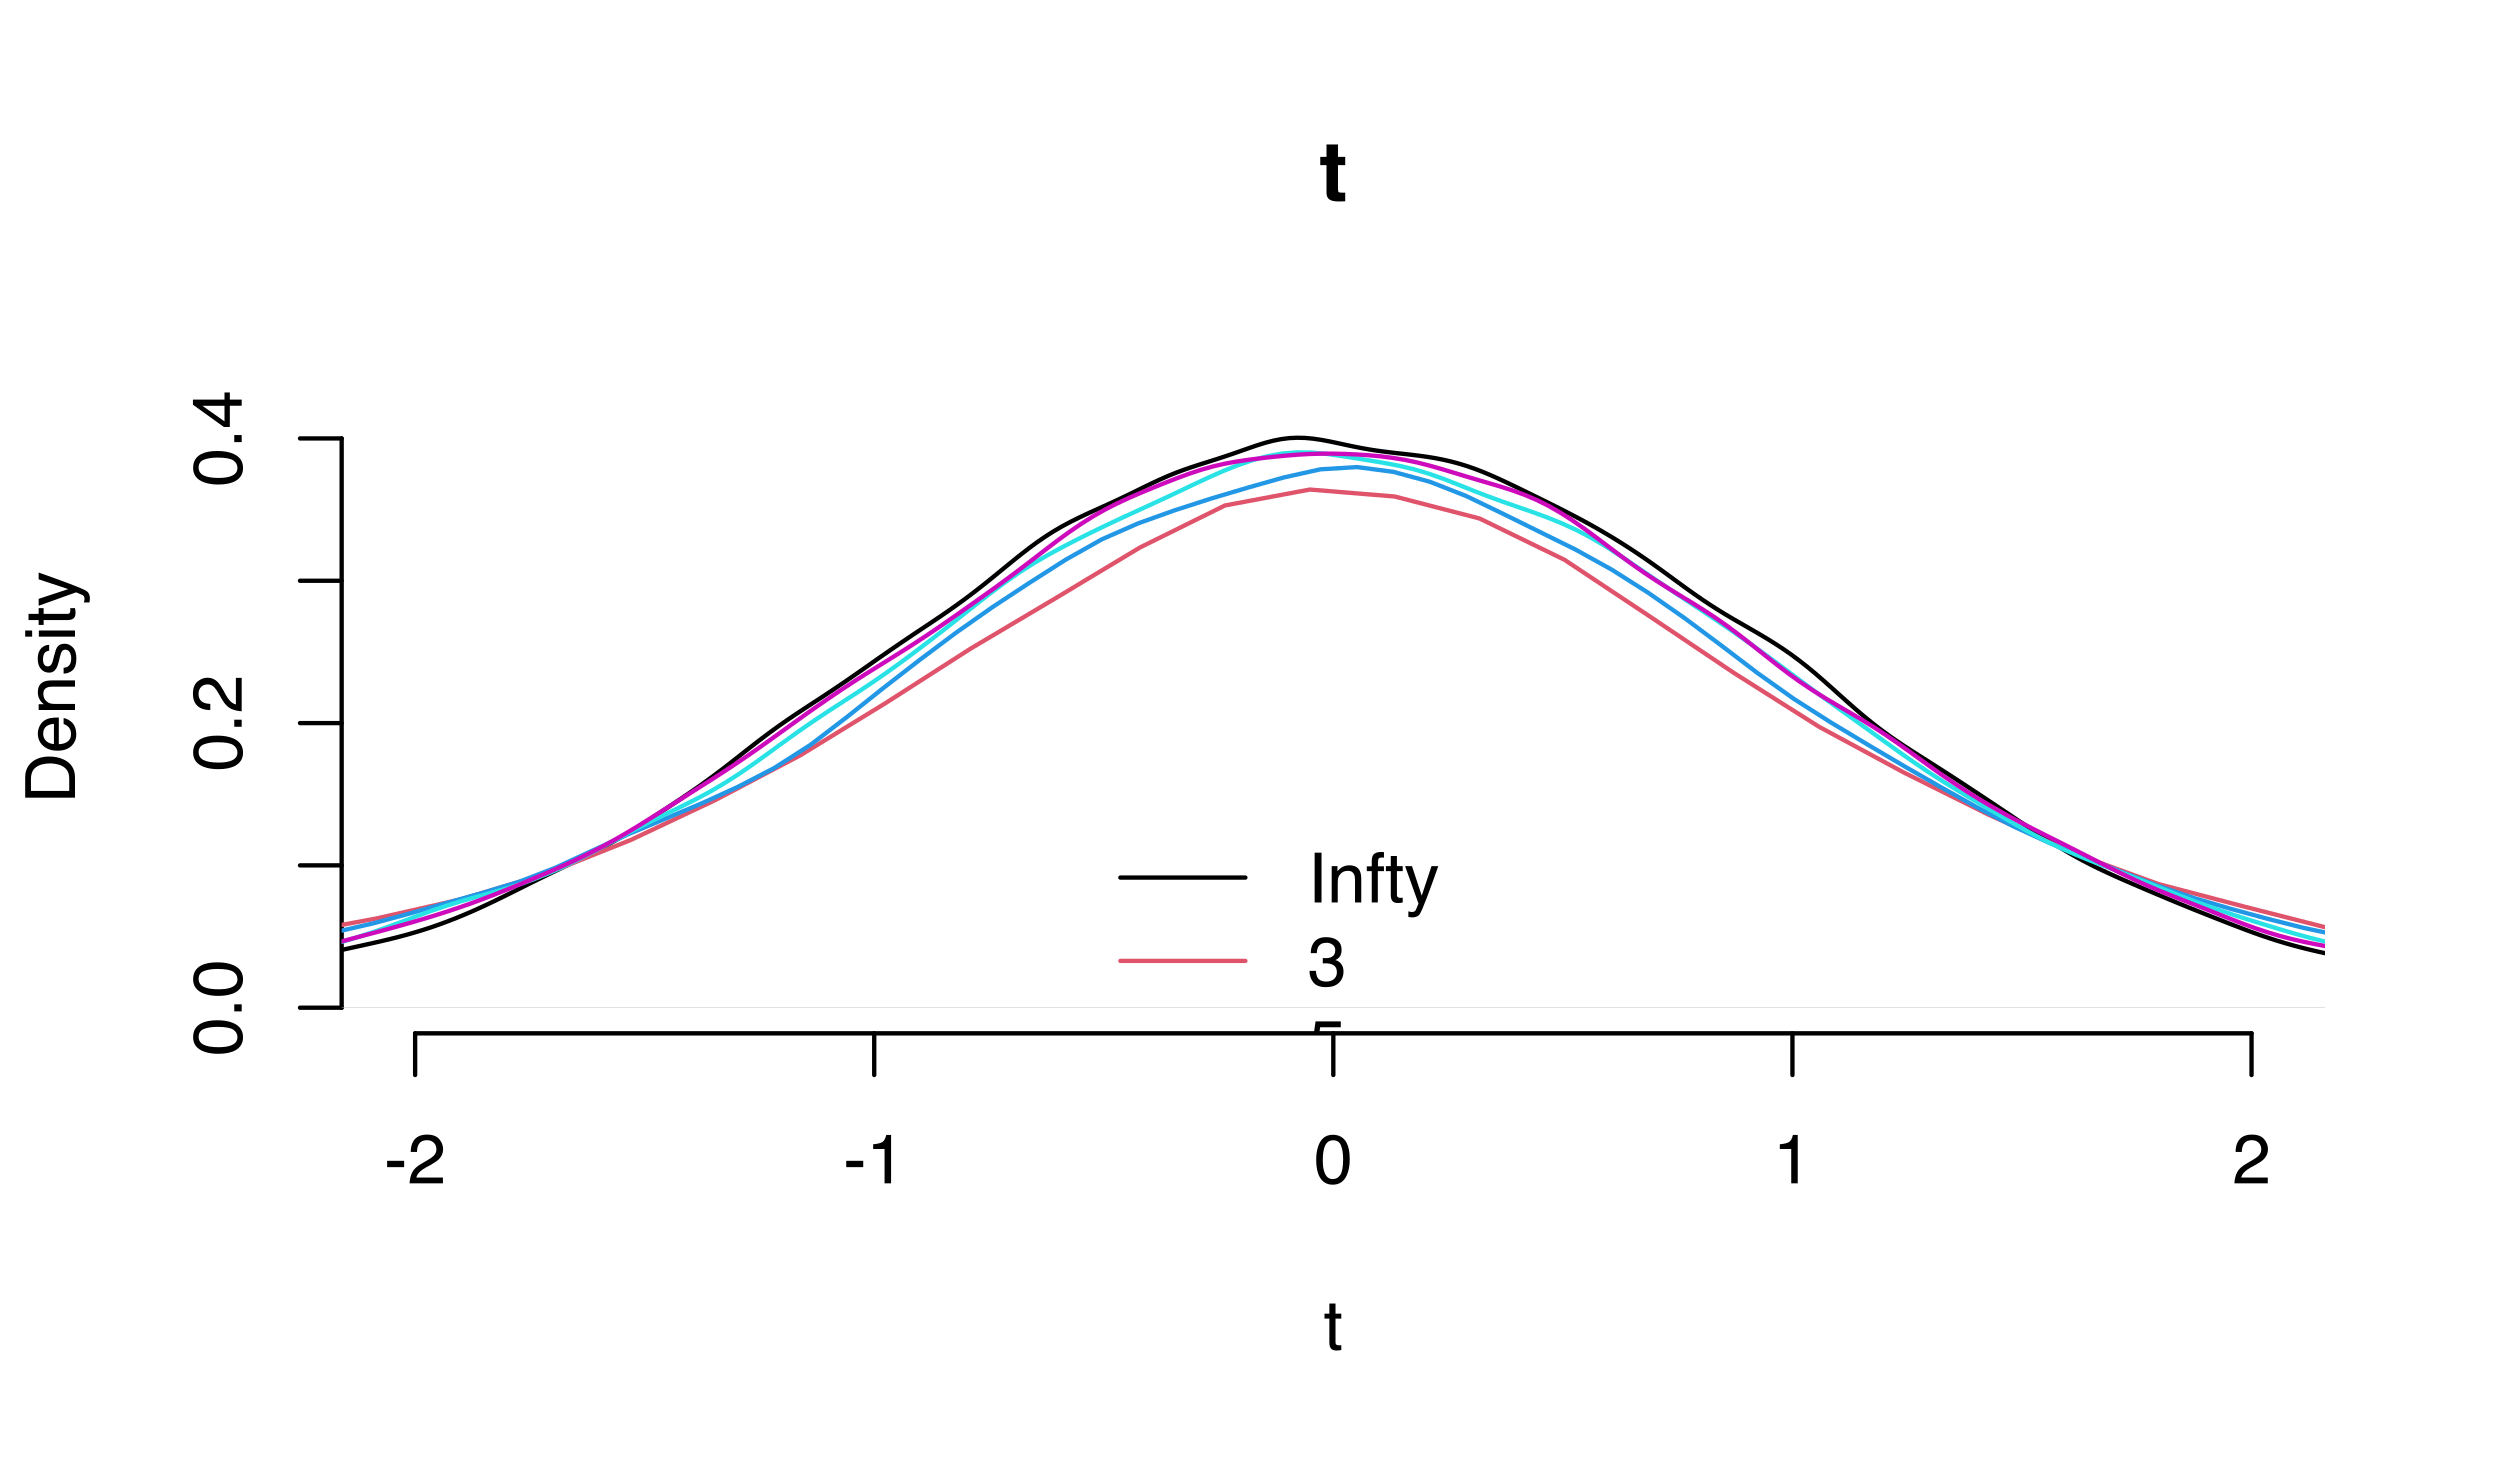 <?xml version="1.0" encoding="UTF-8"?>
<svg xmlns="http://www.w3.org/2000/svg" xmlns:xlink="http://www.w3.org/1999/xlink" width="432pt" height="252pt" viewBox="0 0 432 252" version="1.1">
<defs>
<g>
<symbol overflow="visible" id="glyph0-0">
<path style="stroke:none;" d="M 0.391 0 L 0.391 -8.609 L 7.219 -8.609 L 7.219 0 Z M 6.141 -1.078 L 6.141 -7.531 L 1.469 -7.531 L 1.469 -1.078 Z M 6.141 -1.078 "/>
</symbol>
<symbol overflow="visible" id="glyph0-1">
<path style="stroke:none;" d="M 0.5 -3.891 L 3.438 -3.891 L 3.438 -2.797 L 0.5 -2.797 Z M 0.5 -3.891 "/>
</symbol>
<symbol overflow="visible" id="glyph0-2">
<path style="stroke:none;" d="M 0.375 0 C 0.414 -0.719 0.566 -1.344 0.828 -1.875 C 1.086 -2.414 1.594 -2.906 2.344 -3.344 L 3.469 -4 C 3.969 -4.289 4.32 -4.539 4.531 -4.75 C 4.852 -5.07 5.016 -5.441 5.016 -5.859 C 5.016 -6.348 4.863 -6.734 4.562 -7.016 C 4.27 -7.305 3.883 -7.453 3.406 -7.453 C 2.676 -7.453 2.176 -7.18 1.906 -6.641 C 1.75 -6.336 1.664 -5.93 1.656 -5.422 L 0.578 -5.422 C 0.586 -6.148 0.723 -6.742 0.984 -7.203 C 1.441 -8.016 2.25 -8.422 3.406 -8.422 C 4.363 -8.422 5.062 -8.16 5.5 -7.641 C 5.945 -7.117 6.172 -6.539 6.172 -5.906 C 6.172 -5.238 5.938 -4.664 5.469 -4.188 C 5.195 -3.906 4.707 -3.566 4 -3.172 L 3.188 -2.734 C 2.812 -2.523 2.516 -2.32 2.297 -2.125 C 1.898 -1.789 1.648 -1.414 1.547 -1 L 6.141 -1 L 6.141 0 Z M 0.375 0 "/>
</symbol>
<symbol overflow="visible" id="glyph0-3">
<path style="stroke:none;" d="M 1.156 -5.938 L 1.156 -6.75 C 1.914 -6.82 2.441 -6.945 2.734 -7.125 C 3.035 -7.301 3.266 -7.711 3.422 -8.359 L 4.25 -8.359 L 4.25 0 L 3.125 0 L 3.125 -5.938 Z M 1.156 -5.938 "/>
</symbol>
<symbol overflow="visible" id="glyph0-4">
<path style="stroke:none;" d="M 3.25 -8.391 C 4.332 -8.391 5.117 -7.941 5.609 -7.047 C 5.984 -6.359 6.172 -5.41 6.172 -4.203 C 6.172 -3.066 6 -2.125 5.656 -1.375 C 5.164 -0.301 4.359 0.234 3.234 0.234 C 2.234 0.234 1.484 -0.203 0.984 -1.078 C 0.578 -1.816 0.375 -2.801 0.375 -4.031 C 0.375 -4.977 0.5 -5.797 0.75 -6.484 C 1.207 -7.754 2.039 -8.391 3.25 -8.391 Z M 3.234 -0.734 C 3.785 -0.734 4.223 -0.973 4.547 -1.453 C 4.867 -1.941 5.031 -2.848 5.031 -4.172 C 5.031 -5.117 4.91 -5.898 4.672 -6.516 C 4.441 -7.129 3.988 -7.438 3.312 -7.438 C 2.688 -7.438 2.227 -7.145 1.938 -6.562 C 1.656 -5.977 1.516 -5.117 1.516 -3.984 C 1.516 -3.129 1.609 -2.441 1.797 -1.922 C 2.078 -1.129 2.555 -0.734 3.234 -0.734 Z M 3.234 -0.734 "/>
</symbol>
<symbol overflow="visible" id="glyph0-5">
<path style="stroke:none;" d="M 0.984 -8.031 L 2.047 -8.031 L 2.047 -6.281 L 3.047 -6.281 L 3.047 -5.422 L 2.047 -5.422 L 2.047 -1.312 C 2.047 -1.094 2.125 -0.945 2.281 -0.875 C 2.352 -0.832 2.488 -0.812 2.688 -0.812 C 2.738 -0.812 2.789 -0.812 2.844 -0.812 C 2.906 -0.82 2.973 -0.828 3.047 -0.828 L 3.047 0 C 2.93 0.031 2.805 0.051 2.672 0.062 C 2.547 0.082 2.406 0.094 2.25 0.094 C 1.758 0.094 1.426 -0.031 1.25 -0.281 C 1.07 -0.531 0.984 -0.859 0.984 -1.266 L 0.984 -5.422 L 0.141 -5.422 L 0.141 -6.281 L 0.984 -6.281 Z M 0.984 -8.031 "/>
</symbol>
<symbol overflow="visible" id="glyph0-6">
<path style="stroke:none;" d="M 1.172 -8.609 L 2.359 -8.609 L 2.359 0 L 1.172 0 Z M 1.172 -8.609 "/>
</symbol>
<symbol overflow="visible" id="glyph0-7">
<path style="stroke:none;" d="M 0.781 -6.281 L 1.781 -6.281 L 1.781 -5.391 C 2.07 -5.754 2.383 -6.016 2.719 -6.172 C 3.051 -6.336 3.422 -6.422 3.828 -6.422 C 4.711 -6.422 5.312 -6.109 5.625 -5.484 C 5.801 -5.141 5.891 -4.656 5.891 -4.031 L 5.891 0 L 4.812 0 L 4.812 -3.953 C 4.812 -4.336 4.754 -4.645 4.641 -4.875 C 4.453 -5.27 4.113 -5.469 3.625 -5.469 C 3.375 -5.469 3.172 -5.441 3.016 -5.391 C 2.723 -5.305 2.469 -5.133 2.25 -4.875 C 2.07 -4.664 1.957 -4.453 1.906 -4.234 C 1.852 -4.016 1.828 -3.695 1.828 -3.281 L 1.828 0 L 0.781 0 Z M 3.25 -6.422 Z M 3.25 -6.422 "/>
</symbol>
<symbol overflow="visible" id="glyph0-8">
<path style="stroke:none;" d="M 1.031 -7.234 C 1.051 -7.672 1.129 -7.988 1.266 -8.188 C 1.516 -8.551 1.988 -8.734 2.688 -8.734 C 2.758 -8.734 2.828 -8.727 2.891 -8.719 C 2.961 -8.719 3.047 -8.711 3.141 -8.703 L 3.141 -7.75 C 3.023 -7.758 2.941 -7.766 2.891 -7.766 C 2.848 -7.766 2.805 -7.766 2.766 -7.766 C 2.441 -7.766 2.25 -7.68 2.188 -7.516 C 2.125 -7.348 2.094 -6.926 2.094 -6.25 L 3.141 -6.25 L 3.141 -5.422 L 2.078 -5.422 L 2.078 0 L 1.031 0 L 1.031 -5.422 L 0.172 -5.422 L 0.172 -6.25 L 1.031 -6.25 Z M 1.031 -7.234 "/>
</symbol>
<symbol overflow="visible" id="glyph0-9">
<path style="stroke:none;" d="M 4.688 -6.281 L 5.859 -6.281 C 5.711 -5.875 5.383 -4.953 4.875 -3.516 C 4.488 -2.441 4.164 -1.566 3.906 -0.891 C 3.301 0.711 2.875 1.691 2.625 2.047 C 2.375 2.398 1.941 2.578 1.328 2.578 C 1.18 2.578 1.066 2.566 0.984 2.547 C 0.91 2.535 0.812 2.516 0.688 2.484 L 0.688 1.531 C 0.875 1.582 1.008 1.613 1.094 1.625 C 1.176 1.633 1.25 1.641 1.312 1.641 C 1.5 1.641 1.641 1.609 1.734 1.547 C 1.828 1.484 1.906 1.406 1.969 1.312 C 1.988 1.281 2.055 1.117 2.172 0.828 C 2.297 0.535 2.383 0.32 2.438 0.188 L 0.125 -6.281 L 1.312 -6.281 L 3 -1.172 Z M 3 -6.422 Z M 3 -6.422 "/>
</symbol>
<symbol overflow="visible" id="glyph0-10">
<path style="stroke:none;" d="M 3.125 0.234 C 2.125 0.234 1.398 -0.035 0.953 -0.578 C 0.504 -1.129 0.281 -1.797 0.281 -2.578 L 1.391 -2.578 C 1.43 -2.035 1.531 -1.641 1.688 -1.391 C 1.969 -0.953 2.461 -0.734 3.172 -0.734 C 3.734 -0.734 4.18 -0.879 4.516 -1.172 C 4.848 -1.473 5.016 -1.859 5.016 -2.328 C 5.016 -2.898 4.836 -3.301 4.484 -3.531 C 4.129 -3.77 3.641 -3.891 3.016 -3.891 C 2.941 -3.891 2.867 -3.883 2.797 -3.875 C 2.723 -3.875 2.648 -3.875 2.578 -3.875 L 2.578 -4.812 C 2.691 -4.789 2.785 -4.781 2.859 -4.781 C 2.93 -4.781 3.008 -4.781 3.094 -4.781 C 3.488 -4.781 3.812 -4.844 4.062 -4.969 C 4.508 -5.188 4.734 -5.578 4.734 -6.141 C 4.734 -6.555 4.582 -6.875 4.281 -7.094 C 3.988 -7.32 3.645 -7.438 3.25 -7.438 C 2.551 -7.438 2.066 -7.203 1.797 -6.734 C 1.648 -6.484 1.566 -6.117 1.547 -5.641 L 0.5 -5.641 C 0.5 -6.266 0.625 -6.797 0.875 -7.234 C 1.301 -8.016 2.055 -8.406 3.141 -8.406 C 3.992 -8.406 4.656 -8.211 5.125 -7.828 C 5.594 -7.453 5.828 -6.898 5.828 -6.172 C 5.828 -5.66 5.691 -5.242 5.422 -4.922 C 5.242 -4.723 5.02 -4.566 4.75 -4.453 C 5.188 -4.328 5.531 -4.094 5.781 -3.75 C 6.031 -3.406 6.156 -2.984 6.156 -2.484 C 6.156 -1.68 5.891 -1.023 5.359 -0.516 C 4.836 -0.016 4.094 0.234 3.125 0.234 Z M 3.125 0.234 "/>
</symbol>
<symbol overflow="visible" id="glyph0-11">
<path style="stroke:none;" d="M 1.484 -2.141 C 1.555 -1.535 1.836 -1.117 2.328 -0.891 C 2.578 -0.773 2.863 -0.719 3.188 -0.719 C 3.812 -0.719 4.273 -0.914 4.578 -1.312 C 4.879 -1.707 5.031 -2.148 5.031 -2.641 C 5.031 -3.223 4.848 -3.676 4.484 -4 C 4.129 -4.32 3.703 -4.484 3.203 -4.484 C 2.836 -4.484 2.523 -4.41 2.266 -4.266 C 2.004 -4.129 1.785 -3.938 1.609 -3.688 L 0.688 -3.734 L 1.328 -8.25 L 5.688 -8.25 L 5.688 -7.234 L 2.125 -7.234 L 1.766 -4.906 C 1.961 -5.051 2.148 -5.16 2.328 -5.234 C 2.641 -5.359 3 -5.422 3.406 -5.422 C 4.176 -5.422 4.828 -5.172 5.359 -4.672 C 5.898 -4.18 6.172 -3.555 6.172 -2.797 C 6.172 -2.004 5.922 -1.301 5.422 -0.688 C 4.93 -0.082 4.148 0.219 3.078 0.219 C 2.398 0.219 1.797 0.023 1.266 -0.359 C 0.742 -0.742 0.453 -1.336 0.391 -2.141 Z M 1.484 -2.141 "/>
</symbol>
<symbol overflow="visible" id="glyph1-0">
<path style="stroke:none;" d="M 0 -0.391 L -8.609 -0.391 L -8.609 -7.219 L 0 -7.219 Z M -1.078 -6.141 L -7.531 -6.141 L -7.531 -1.469 L -1.078 -1.469 Z M -1.078 -6.141 "/>
</symbol>
<symbol overflow="visible" id="glyph1-1">
<path style="stroke:none;" d="M -8.391 -3.25 C -8.391 -4.332 -7.941 -5.117 -7.047 -5.609 C -6.359 -5.984 -5.41 -6.172 -4.203 -6.172 C -3.066 -6.172 -2.125 -6 -1.375 -5.656 C -0.301 -5.164 0.234 -4.359 0.234 -3.234 C 0.234 -2.234 -0.203 -1.484 -1.078 -0.984 C -1.816 -0.578 -2.801 -0.375 -4.031 -0.375 C -4.977 -0.375 -5.797 -0.5 -6.484 -0.75 C -7.754 -1.207 -8.391 -2.039 -8.391 -3.25 Z M -0.734 -3.234 C -0.734 -3.785 -0.973 -4.223 -1.453 -4.547 C -1.941 -4.867 -2.848 -5.031 -4.172 -5.031 C -5.117 -5.031 -5.898 -4.91 -6.516 -4.672 C -7.129 -4.441 -7.438 -3.988 -7.438 -3.312 C -7.438 -2.688 -7.145 -2.227 -6.562 -1.938 C -5.977 -1.656 -5.117 -1.516 -3.984 -1.516 C -3.129 -1.516 -2.441 -1.609 -1.922 -1.797 C -1.129 -2.078 -0.734 -2.555 -0.734 -3.234 Z M -0.734 -3.234 "/>
</symbol>
<symbol overflow="visible" id="glyph1-2">
<path style="stroke:none;" d="M -1.281 -1.031 L -1.281 -2.25 L 0 -2.25 L 0 -1.031 Z M -1.281 -1.031 "/>
</symbol>
<symbol overflow="visible" id="glyph1-3">
<path style="stroke:none;" d="M 0 -0.375 C -0.719 -0.414 -1.344 -0.566 -1.875 -0.828 C -2.414 -1.086 -2.906 -1.594 -3.344 -2.344 L -4 -3.469 C -4.289 -3.969 -4.539 -4.32 -4.75 -4.531 C -5.07 -4.852 -5.441 -5.016 -5.859 -5.016 C -6.348 -5.016 -6.734 -4.863 -7.016 -4.562 C -7.305 -4.27 -7.453 -3.883 -7.453 -3.406 C -7.453 -2.676 -7.18 -2.176 -6.641 -1.906 C -6.336 -1.75 -5.93 -1.664 -5.422 -1.656 L -5.422 -0.578 C -6.148 -0.586 -6.742 -0.723 -7.203 -0.984 C -8.016 -1.441 -8.422 -2.25 -8.422 -3.406 C -8.422 -4.363 -8.16 -5.062 -7.641 -5.5 C -7.117 -5.945 -6.539 -6.172 -5.906 -6.172 C -5.238 -6.172 -4.664 -5.938 -4.188 -5.469 C -3.906 -5.195 -3.566 -4.707 -3.172 -4 L -2.734 -3.188 C -2.523 -2.812 -2.32 -2.516 -2.125 -2.297 C -1.789 -1.898 -1.414 -1.648 -1 -1.547 L -1 -6.141 L 0 -6.141 Z M 0 -0.375 "/>
</symbol>
<symbol overflow="visible" id="glyph1-4">
<path style="stroke:none;" d="M -2.969 -3.969 L -6.781 -3.969 L -2.969 -1.281 Z M 0 -3.984 L -2.047 -3.984 L -2.047 -0.312 L -3.078 -0.312 L -8.422 -4.156 L -8.422 -5.047 L -2.969 -5.047 L -2.969 -6.281 L -2.047 -6.281 L -2.047 -5.047 L 0 -5.047 Z M 0 -3.984 "/>
</symbol>
<symbol overflow="visible" id="glyph1-5">
<path style="stroke:none;" d="M -1 -4.219 C -1 -4.613 -1.039 -4.938 -1.125 -5.188 C -1.27 -5.645 -1.562 -6.02 -2 -6.312 C -2.344 -6.539 -2.785 -6.703 -3.328 -6.797 C -3.66 -6.859 -3.961 -6.891 -4.234 -6.891 C -5.305 -6.891 -6.133 -6.676 -6.719 -6.25 C -7.312 -5.832 -7.609 -5.148 -7.609 -4.203 L -7.609 -2.141 L -1 -2.141 Z M -8.609 -0.969 L -8.609 -4.453 C -8.609 -5.641 -8.188 -6.555 -7.344 -7.203 C -6.594 -7.785 -5.625 -8.078 -4.438 -8.078 C -3.52 -8.078 -2.691 -7.906 -1.953 -7.562 C -0.648 -6.957 0 -5.914 0 -4.438 L 0 -0.969 Z M -8.609 -0.969 "/>
</symbol>
<symbol overflow="visible" id="glyph1-6">
<path style="stroke:none;" d="M -6.422 -3.391 C -6.422 -3.836 -6.316 -4.27 -6.109 -4.688 C -5.898 -5.102 -5.629 -5.422 -5.297 -5.641 C -4.973 -5.848 -4.602 -5.988 -4.188 -6.062 C -3.895 -6.125 -3.43 -6.156 -2.797 -6.156 L -2.797 -1.547 C -2.16 -1.566 -1.648 -1.719 -1.266 -2 C -0.879 -2.281 -0.688 -2.719 -0.688 -3.312 C -0.688 -3.863 -0.867 -4.301 -1.234 -4.625 C -1.441 -4.812 -1.688 -4.945 -1.969 -5.031 L -1.969 -6.062 C -1.738 -6.039 -1.484 -5.953 -1.203 -5.797 C -0.922 -5.641 -0.688 -5.469 -0.5 -5.281 C -0.188 -4.957 0.02 -4.555 0.125 -4.078 C 0.188 -3.828 0.219 -3.539 0.219 -3.219 C 0.219 -2.438 -0.062 -1.773 -0.625 -1.234 C -1.195 -0.691 -1.992 -0.422 -3.016 -0.422 C -4.023 -0.422 -4.844 -0.691 -5.469 -1.234 C -6.102 -1.785 -6.422 -2.504 -6.422 -3.391 Z M -3.641 -5.062 C -4.098 -5.02 -4.461 -4.922 -4.734 -4.766 C -5.242 -4.484 -5.5 -4.004 -5.5 -3.328 C -5.5 -2.836 -5.32 -2.426 -4.969 -2.094 C -4.625 -1.77 -4.18 -1.598 -3.641 -1.578 Z M -6.422 -3.281 Z M -6.422 -3.281 "/>
</symbol>
<symbol overflow="visible" id="glyph1-7">
<path style="stroke:none;" d="M -6.281 -0.781 L -6.281 -1.781 L -5.391 -1.781 C -5.754 -2.07 -6.016 -2.383 -6.172 -2.719 C -6.336 -3.051 -6.422 -3.422 -6.422 -3.828 C -6.422 -4.711 -6.109 -5.312 -5.484 -5.625 C -5.141 -5.801 -4.656 -5.891 -4.031 -5.891 L 0 -5.891 L 0 -4.812 L -3.953 -4.812 C -4.336 -4.812 -4.645 -4.754 -4.875 -4.641 C -5.27 -4.453 -5.469 -4.113 -5.469 -3.625 C -5.469 -3.375 -5.441 -3.172 -5.391 -3.016 C -5.305 -2.723 -5.133 -2.469 -4.875 -2.25 C -4.664 -2.07 -4.453 -1.957 -4.234 -1.906 C -4.016 -1.852 -3.695 -1.828 -3.281 -1.828 L 0 -1.828 L 0 -0.781 Z M -6.422 -3.25 Z M -6.422 -3.25 "/>
</symbol>
<symbol overflow="visible" id="glyph1-8">
<path style="stroke:none;" d="M -1.969 -1.406 C -1.613 -1.438 -1.344 -1.523 -1.156 -1.672 C -0.82 -1.93 -0.656 -2.391 -0.656 -3.047 C -0.656 -3.441 -0.738 -3.785 -0.906 -4.078 C -1.07 -4.379 -1.332 -4.531 -1.688 -4.531 C -1.957 -4.531 -2.164 -4.41 -2.312 -4.172 C -2.395 -4.016 -2.492 -3.711 -2.609 -3.266 L -2.812 -2.422 C -2.945 -1.891 -3.098 -1.5 -3.266 -1.25 C -3.547 -0.789 -3.941 -0.562 -4.453 -0.562 C -5.047 -0.562 -5.523 -0.773 -5.891 -1.203 C -6.254 -1.629 -6.438 -2.207 -6.438 -2.938 C -6.438 -3.875 -6.16 -4.551 -5.609 -4.969 C -5.254 -5.238 -4.875 -5.367 -4.469 -5.359 L -4.469 -4.359 C -4.707 -4.336 -4.926 -4.254 -5.125 -4.109 C -5.395 -3.867 -5.531 -3.445 -5.531 -2.844 C -5.531 -2.445 -5.453 -2.145 -5.297 -1.938 C -5.148 -1.738 -4.953 -1.641 -4.703 -1.641 C -4.43 -1.641 -4.211 -1.773 -4.047 -2.047 C -3.953 -2.203 -3.867 -2.43 -3.797 -2.734 L -3.625 -3.422 C -3.438 -4.18 -3.258 -4.691 -3.094 -4.953 C -2.82 -5.359 -2.395 -5.562 -1.812 -5.562 C -1.258 -5.562 -0.781 -5.348 -0.375 -4.922 C 0.031 -4.504 0.234 -3.863 0.234 -3 C 0.234 -2.062 0.023 -1.395 -0.391 -1 C -0.816 -0.613 -1.344 -0.41 -1.969 -0.391 Z M -6.422 -2.953 Z M -6.422 -2.953 "/>
</symbol>
<symbol overflow="visible" id="glyph1-9">
<path style="stroke:none;" d="M -6.25 -0.781 L -6.25 -1.844 L 0 -1.844 L 0 -0.781 Z M -8.609 -0.781 L -8.609 -1.844 L -7.406 -1.844 L -7.406 -0.781 Z M -8.609 -0.781 "/>
</symbol>
<symbol overflow="visible" id="glyph1-10">
<path style="stroke:none;" d="M -8.031 -0.984 L -8.031 -2.047 L -6.281 -2.047 L -6.281 -3.047 L -5.422 -3.047 L -5.422 -2.047 L -1.312 -2.047 C -1.094 -2.047 -0.945 -2.125 -0.875 -2.281 C -0.832 -2.352 -0.812 -2.488 -0.812 -2.688 C -0.812 -2.738 -0.812 -2.789 -0.812 -2.844 C -0.82 -2.906 -0.828 -2.973 -0.828 -3.047 L 0 -3.047 C 0.031 -2.93 0.051 -2.805 0.062 -2.672 C 0.082 -2.547 0.094 -2.406 0.094 -2.25 C 0.094 -1.758 -0.031 -1.426 -0.281 -1.25 C -0.531 -1.07 -0.859 -0.984 -1.266 -0.984 L -5.422 -0.984 L -5.422 -0.141 L -6.281 -0.141 L -6.281 -0.984 Z M -8.031 -0.984 "/>
</symbol>
<symbol overflow="visible" id="glyph1-11">
<path style="stroke:none;" d="M -6.281 -4.688 L -6.281 -5.859 C -5.875 -5.711 -4.953 -5.383 -3.516 -4.875 C -2.441 -4.488 -1.566 -4.164 -0.891 -3.906 C 0.711 -3.301 1.691 -2.875 2.047 -2.625 C 2.398 -2.375 2.578 -1.941 2.578 -1.328 C 2.578 -1.18 2.566 -1.066 2.547 -0.984 C 2.535 -0.91 2.516 -0.812 2.484 -0.688 L 1.531 -0.688 C 1.582 -0.875 1.613 -1.008 1.625 -1.094 C 1.633 -1.176 1.641 -1.25 1.641 -1.312 C 1.641 -1.5 1.609 -1.641 1.547 -1.734 C 1.484 -1.828 1.406 -1.906 1.312 -1.969 C 1.281 -1.988 1.117 -2.055 0.828 -2.172 C 0.535 -2.297 0.32 -2.383 0.188 -2.438 L -6.281 -0.125 L -6.281 -1.312 L -1.172 -3 Z M -6.422 -3 Z M -6.422 -3 "/>
</symbol>
<symbol overflow="visible" id="glyph2-0">
<path style="stroke:none;" d="M 1.078 0 L 1.078 -10.375 L 9.438 -10.375 L 9.438 0 Z M 8.141 -1.297 L 8.141 -9.078 L 2.375 -9.078 L 2.375 -1.297 Z M 8.141 -1.297 "/>
</symbol>
<symbol overflow="visible" id="glyph2-1">
<path style="stroke:none;" d="M 0.141 -6.172 L 0.141 -7.594 L 1.219 -7.594 L 1.219 -9.734 L 3.203 -9.734 L 3.203 -7.594 L 4.453 -7.594 L 4.453 -6.172 L 3.203 -6.172 L 3.203 -2.125 C 3.203 -1.801 3.238 -1.598 3.312 -1.516 C 3.395 -1.441 3.641 -1.406 4.047 -1.406 C 4.109 -1.406 4.172 -1.406 4.234 -1.406 C 4.305 -1.414 4.379 -1.422 4.453 -1.422 L 4.453 0.078 L 3.5 0.109 C 2.551 0.141 1.898 -0.023 1.547 -0.391 C 1.328 -0.617 1.219 -0.973 1.219 -1.453 L 1.219 -6.172 Z M 0.141 -6.172 "/>
</symbol>
</g>
<clipPath id="clip1">
  <path d="M 59.039 75 L 401.758 75 L 401.758 175 L 59.039 175 Z M 59.039 75 "/>
</clipPath>
<clipPath id="clip2">
  <path d="M 59.039 174 L 401.758 174 L 401.758 175 L 59.039 175 Z M 59.039 174 "/>
</clipPath>
<clipPath id="clip3">
  <path d="M 59.039 84 L 401.758 84 L 401.758 175 L 59.039 175 Z M 59.039 84 "/>
</clipPath>
<clipPath id="clip4">
  <path d="M 59.039 80 L 401.758 80 L 401.758 175 L 59.039 175 Z M 59.039 80 "/>
</clipPath>
<clipPath id="clip5">
  <path d="M 59.039 77 L 401.758 77 L 401.758 175 L 59.039 175 Z M 59.039 77 "/>
</clipPath>
<clipPath id="clip6">
  <path d="M 59.039 78 L 401.758 78 L 401.758 175 L 59.039 175 Z M 59.039 78 "/>
</clipPath>
<clipPath id="clip7">
  <path d="M 226 176 L 233 176 L 233 178.559 L 226 178.559 Z M 226 176 "/>
</clipPath>
</defs>
<g id="surface34">
<g clip-path="url(#clip1)" clip-rule="nonzero">
<path style="fill:none;stroke-width:0.75;stroke-linecap:round;stroke-linejoin:round;stroke:rgb(0%,0%,0%);stroke-opacity:1;stroke-miterlimit:10;" d="M -101.746 174.133 L -96.152 174.133 L -94.754 174.129 L -93.355 174.129 L -91.957 174.125 L -90.559 174.125 L -89.16 174.121 L -87.758 174.117 L -82.164 174.102 L -80.766 174.094 L -76.57 174.082 L -75.172 174.082 L -68.18 174.062 L -66.777 174.059 L -61.184 174.043 L -58.387 174.027 L -56.988 174.016 L -54.191 173.984 L -52.793 173.965 L -49.996 173.918 L -48.598 173.891 L -47.199 173.867 L -45.797 173.844 L -44.398 173.82 L -43 173.801 L -41.602 173.785 L -40.203 173.766 L -33.211 173.688 L -26.219 173.59 L -24.816 173.566 L -23.418 173.543 L -22.02 173.523 L -20.621 173.5 L -19.223 173.473 L -17.824 173.449 L -16.426 173.422 L -15.027 173.391 L -12.23 173.32 L -9.434 173.234 L -8.035 173.184 L -5.238 173.074 L -3.836 173.012 L -1.039 172.879 L 0.359 172.809 L 1.758 172.734 L 4.555 172.578 L 5.953 172.496 L 7.352 172.41 L 8.75 172.32 L 10.148 172.219 L 11.547 172.109 L 12.945 171.988 L 14.344 171.859 L 15.742 171.719 L 17.145 171.57 L 18.543 171.418 L 22.738 170.949 L 28.332 170.34 L 29.73 170.176 L 31.129 170.004 L 32.527 169.816 L 33.926 169.613 L 35.324 169.395 L 36.727 169.156 L 38.125 168.898 L 39.523 168.625 L 40.922 168.336 L 42.32 168.031 L 43.719 167.723 L 45.117 167.402 L 47.914 166.746 L 49.312 166.41 L 53.508 165.414 L 54.906 165.086 L 56.305 164.766 L 57.707 164.449 L 59.105 164.137 L 60.504 163.828 L 61.902 163.523 L 63.301 163.215 L 64.699 162.902 L 66.098 162.582 L 67.496 162.246 L 68.895 161.895 L 70.293 161.52 L 71.691 161.121 L 73.09 160.695 L 74.488 160.242 L 75.887 159.754 L 77.285 159.238 L 78.688 158.695 L 80.086 158.121 L 81.484 157.523 L 82.883 156.898 L 84.281 156.25 L 85.68 155.582 L 87.078 154.898 L 88.477 154.203 L 91.273 152.805 L 92.672 152.113 L 94.07 151.426 L 95.469 150.746 L 98.266 149.402 L 99.668 148.727 L 101.066 148.039 L 102.465 147.336 L 103.863 146.602 L 105.262 145.84 L 106.66 145.043 L 108.059 144.211 L 109.457 143.355 L 110.855 142.477 L 112.254 141.582 L 113.652 140.672 L 115.051 139.754 L 116.449 138.828 L 117.848 137.895 L 119.246 136.945 L 120.648 135.977 L 122.047 134.98 L 123.445 133.953 L 124.844 132.898 L 126.242 131.816 L 127.641 130.719 L 129.039 129.617 L 130.438 128.527 L 131.836 127.457 L 133.234 126.414 L 134.633 125.402 L 136.031 124.43 L 137.43 123.48 L 138.828 122.555 L 140.227 121.641 L 141.629 120.73 L 143.027 119.809 L 144.426 118.875 L 145.824 117.93 L 147.223 116.965 L 148.621 115.992 L 150.02 115.012 L 151.418 114.027 L 152.816 113.055 L 154.215 112.086 L 155.613 111.129 L 157.012 110.184 L 158.41 109.246 L 161.207 107.379 L 162.609 106.438 L 164.008 105.473 L 165.406 104.484 L 166.805 103.469 L 168.203 102.414 L 169.602 101.328 L 171 100.211 L 172.398 99.07 L 173.797 97.926 L 175.195 96.785 L 176.594 95.668 L 177.992 94.594 L 179.391 93.57 L 180.789 92.617 L 182.188 91.734 L 183.59 90.922 L 184.988 90.172 L 186.387 89.477 L 187.785 88.812 L 189.184 88.176 L 191.98 86.91 L 193.379 86.258 L 194.777 85.59 L 196.176 84.91 L 197.574 84.223 L 198.973 83.547 L 200.371 82.895 L 201.77 82.277 L 203.168 81.707 L 204.57 81.184 L 205.969 80.703 L 207.367 80.246 L 210.164 79.363 L 211.562 78.906 L 212.961 78.434 L 214.359 77.945 L 215.758 77.453 L 217.156 76.973 L 218.555 76.535 L 219.953 76.168 L 221.352 75.887 L 222.75 75.707 L 224.148 75.641 L 225.551 75.676 L 226.949 75.809 L 228.348 76.016 L 229.746 76.277 L 231.145 76.57 L 232.543 76.875 L 233.941 77.168 L 235.34 77.441 L 236.738 77.688 L 238.137 77.902 L 239.535 78.086 L 240.934 78.254 L 243.73 78.566 L 245.133 78.738 L 246.531 78.93 L 247.93 79.156 L 249.328 79.426 L 250.727 79.746 L 252.125 80.121 L 253.523 80.551 L 254.922 81.039 L 256.32 81.582 L 257.719 82.172 L 259.117 82.797 L 260.516 83.449 L 261.914 84.117 L 263.312 84.797 L 264.711 85.484 L 266.113 86.172 L 267.512 86.867 L 268.91 87.566 L 270.309 88.273 L 271.707 88.996 L 273.105 89.734 L 274.504 90.492 L 275.902 91.277 L 277.301 92.086 L 278.699 92.922 L 280.098 93.785 L 281.496 94.676 L 282.895 95.598 L 284.293 96.547 L 285.691 97.527 L 287.094 98.531 L 288.492 99.551 L 289.891 100.574 L 291.289 101.594 L 292.688 102.594 L 294.086 103.562 L 295.484 104.496 L 296.883 105.387 L 298.281 106.242 L 299.68 107.07 L 302.477 108.68 L 303.875 109.488 L 305.273 110.32 L 306.672 111.188 L 308.074 112.102 L 309.473 113.074 L 310.871 114.109 L 312.27 115.207 L 313.668 116.363 L 315.066 117.574 L 316.465 118.812 L 317.863 120.07 L 319.262 121.32 L 320.66 122.551 L 322.059 123.738 L 323.457 124.879 L 324.855 125.961 L 326.254 126.992 L 327.652 127.969 L 329.055 128.906 L 330.453 129.816 L 331.852 130.707 L 333.25 131.594 L 334.648 132.484 L 336.047 133.379 L 337.445 134.285 L 338.844 135.195 L 340.242 136.113 L 341.641 137.035 L 344.438 138.895 L 345.836 139.828 L 348.633 141.703 L 350.035 142.641 L 351.434 143.57 L 352.832 144.484 L 354.23 145.383 L 355.629 146.254 L 357.027 147.094 L 358.426 147.898 L 359.824 148.664 L 361.223 149.391 L 362.621 150.082 L 364.02 150.742 L 365.418 151.379 L 366.816 152 L 368.215 152.609 L 369.613 153.211 L 371.016 153.809 L 372.414 154.402 L 373.812 154.992 L 375.211 155.578 L 376.609 156.156 L 378.008 156.727 L 379.406 157.293 L 380.805 157.852 L 382.203 158.406 L 383.602 158.957 L 385 159.504 L 386.398 160.043 L 387.797 160.578 L 389.195 161.098 L 390.594 161.598 L 391.996 162.074 L 393.395 162.527 L 394.793 162.953 L 396.191 163.352 L 397.59 163.723 L 398.988 164.074 L 400.387 164.402 L 401.785 164.715 L 403.184 165.02 L 404.582 165.316 L 407.379 165.902 L 408.777 166.191 L 411.574 166.777 L 412.977 167.07 L 414.375 167.359 L 417.172 167.93 L 418.57 168.207 L 419.969 168.477 L 421.367 168.742 L 422.766 169 L 424.164 169.25 L 425.562 169.488 L 426.961 169.715 L 428.359 169.926 L 429.758 170.117 L 431.156 170.293 L 432.559 170.449 L 433.957 170.586 L 435.355 170.707 L 436.754 170.816 L 439.551 171.012 L 440.949 171.102 L 443.746 171.297 L 445.145 171.402 L 446.543 171.512 L 447.941 171.625 L 450.738 171.859 L 452.137 171.973 L 453.539 172.086 L 454.938 172.195 L 456.336 172.301 L 459.133 172.496 L 460.531 172.586 L 461.93 172.672 L 463.328 172.75 L 464.727 172.824 L 466.125 172.895 L 468.922 173.027 L 470.32 173.086 L 471.719 173.148 L 473.117 173.207 L 474.52 173.266 L 475.918 173.324 L 477.316 173.379 L 480.113 173.48 L 482.91 173.566 L 485.707 173.629 L 488.504 173.676 L 489.902 173.695 L 494.098 173.742 L 495.5 173.758 L 501.094 173.82 L 508.086 173.879 L 509.484 173.887 L 512.281 173.91 L 513.68 173.918 L 515.078 173.934 L 516.48 173.945 L 519.277 173.969 L 520.676 173.984 L 522.074 173.996 L 523.473 174.012 L 527.668 174.047 L 533.262 174.078 L 536.059 174.086 L 537.461 174.086 L 538.859 174.09 L 540.258 174.09 L 541.656 174.094 L 543.055 174.094 L 545.852 174.102 L 547.25 174.102 L 550.047 174.109 L 551.445 174.109 L 552.844 174.113 L 554.242 174.113 L 555.641 174.117 L 558.441 174.117 L 559.84 174.121 L 561.238 174.121 L 562.637 174.125 L 565.434 174.125 L 566.832 174.129 L 569.629 174.129 L 571.027 174.133 L 578.02 174.133 L 579.422 174.129 L 583.617 174.129 L 585.016 174.125 L 589.211 174.125 L 590.609 174.121 L 593.406 174.121 L 594.805 174.125 L 599 174.125 L 600.402 174.129 L 603.199 174.129 L 604.598 174.133 L 612.988 174.133 "/>
</g>
<path style="fill:none;stroke-width:0.75;stroke-linecap:round;stroke-linejoin:round;stroke:rgb(0%,0%,0%);stroke-opacity:1;stroke-miterlimit:10;" d="M 71.734 178.559 L 389.066 178.559 "/>
<path style="fill:none;stroke-width:0.75;stroke-linecap:round;stroke-linejoin:round;stroke:rgb(0%,0%,0%);stroke-opacity:1;stroke-miterlimit:10;" d="M 71.734 178.559 L 71.734 185.762 "/>
<path style="fill:none;stroke-width:0.75;stroke-linecap:round;stroke-linejoin:round;stroke:rgb(0%,0%,0%);stroke-opacity:1;stroke-miterlimit:10;" d="M 151.066 178.559 L 151.066 185.762 "/>
<path style="fill:none;stroke-width:0.75;stroke-linecap:round;stroke-linejoin:round;stroke:rgb(0%,0%,0%);stroke-opacity:1;stroke-miterlimit:10;" d="M 230.398 178.559 L 230.398 185.762 "/>
<path style="fill:none;stroke-width:0.75;stroke-linecap:round;stroke-linejoin:round;stroke:rgb(0%,0%,0%);stroke-opacity:1;stroke-miterlimit:10;" d="M 309.734 178.559 L 309.734 185.762 "/>
<path style="fill:none;stroke-width:0.75;stroke-linecap:round;stroke-linejoin:round;stroke:rgb(0%,0%,0%);stroke-opacity:1;stroke-miterlimit:10;" d="M 389.066 178.559 L 389.066 185.762 "/>
<g style="fill:rgb(0%,0%,0%);fill-opacity:1;">
  <use xlink:href="#glyph0-1" x="66.398" y="204.48"/>
  <use xlink:href="#glyph0-2" x="70.395" y="204.48"/>
</g>
<g style="fill:rgb(0%,0%,0%);fill-opacity:1;">
  <use xlink:href="#glyph0-1" x="145.73" y="204.48"/>
  <use xlink:href="#glyph0-3" x="149.727" y="204.48"/>
</g>
<g style="fill:rgb(0%,0%,0%);fill-opacity:1;">
  <use xlink:href="#glyph0-4" x="227.062" y="204.48"/>
</g>
<g style="fill:rgb(0%,0%,0%);fill-opacity:1;">
  <use xlink:href="#glyph0-3" x="306.398" y="204.48"/>
</g>
<g style="fill:rgb(0%,0%,0%);fill-opacity:1;">
  <use xlink:href="#glyph0-2" x="385.73" y="204.48"/>
</g>
<path style="fill:none;stroke-width:0.75;stroke-linecap:round;stroke-linejoin:round;stroke:rgb(0%,0%,0%);stroke-opacity:1;stroke-miterlimit:10;" d="M 59.039 174.133 L 59.039 75.762 "/>
<path style="fill:none;stroke-width:0.75;stroke-linecap:round;stroke-linejoin:round;stroke:rgb(0%,0%,0%);stroke-opacity:1;stroke-miterlimit:10;" d="M 59.039 174.133 L 51.84 174.133 "/>
<path style="fill:none;stroke-width:0.75;stroke-linecap:round;stroke-linejoin:round;stroke:rgb(0%,0%,0%);stroke-opacity:1;stroke-miterlimit:10;" d="M 59.039 149.539 L 51.84 149.539 "/>
<path style="fill:none;stroke-width:0.75;stroke-linecap:round;stroke-linejoin:round;stroke:rgb(0%,0%,0%);stroke-opacity:1;stroke-miterlimit:10;" d="M 59.039 124.949 L 51.84 124.949 "/>
<path style="fill:none;stroke-width:0.75;stroke-linecap:round;stroke-linejoin:round;stroke:rgb(0%,0%,0%);stroke-opacity:1;stroke-miterlimit:10;" d="M 59.039 100.355 L 51.84 100.355 "/>
<path style="fill:none;stroke-width:0.75;stroke-linecap:round;stroke-linejoin:round;stroke:rgb(0%,0%,0%);stroke-opacity:1;stroke-miterlimit:10;" d="M 59.039 75.762 L 51.84 75.762 "/>
<g style="fill:rgb(0%,0%,0%);fill-opacity:1;">
  <use xlink:href="#glyph1-1" x="41.762" y="182.473"/>
  <use xlink:href="#glyph1-2" x="41.762" y="175.799"/>
  <use xlink:href="#glyph1-1" x="41.762" y="172.465"/>
</g>
<g style="fill:rgb(0%,0%,0%);fill-opacity:1;">
  <use xlink:href="#glyph1-1" x="41.762" y="133.289"/>
  <use xlink:href="#glyph1-2" x="41.762" y="126.615"/>
  <use xlink:href="#glyph1-3" x="41.762" y="123.281"/>
</g>
<g style="fill:rgb(0%,0%,0%);fill-opacity:1;">
  <use xlink:href="#glyph1-1" x="41.762" y="84.102"/>
  <use xlink:href="#glyph1-2" x="41.762" y="77.428"/>
  <use xlink:href="#glyph1-4" x="41.762" y="74.094"/>
</g>
<g style="fill:rgb(0%,0%,0%);fill-opacity:1;">
  <use xlink:href="#glyph2-1" x="228" y="34.703"/>
</g>
<g style="fill:rgb(0%,0%,0%);fill-opacity:1;">
  <use xlink:href="#glyph0-5" x="228.73" y="233.281"/>
</g>
<g style="fill:rgb(0%,0%,0%);fill-opacity:1;">
  <use xlink:href="#glyph1-5" x="12.961" y="138.809"/>
  <use xlink:href="#glyph1-6" x="12.961" y="130.143"/>
  <use xlink:href="#glyph1-7" x="12.961" y="123.469"/>
  <use xlink:href="#glyph1-8" x="12.961" y="116.795"/>
  <use xlink:href="#glyph1-9" x="12.961" y="110.795"/>
  <use xlink:href="#glyph1-10" x="12.961" y="108.129"/>
  <use xlink:href="#glyph1-11" x="12.961" y="104.795"/>
</g>
<g clip-path="url(#clip2)" clip-rule="nonzero">
<path style="fill:none;stroke-width:0.075;stroke-linecap:round;stroke-linejoin:round;stroke:rgb(74.51%,74.51%,74.51%);stroke-opacity:1;stroke-miterlimit:10;" d="M 59.039 174.133 L 401.762 174.133 "/>
</g>
<g clip-path="url(#clip3)" clip-rule="nonzero">
<path style="fill:none;stroke-width:0.75;stroke-linecap:round;stroke-linejoin:round;stroke:rgb(87.451%,32.549%,41.961%);stroke-opacity:1;stroke-miterlimit:10;" d="M -1728 174.133 L -1665.891 174.133 L -1636.555 174.125 L -1621.887 174.125 L -1607.219 174.121 L -1592.551 174.125 L -1577.883 174.125 L -1563.215 174.133 L -1460.535 174.133 L -1445.867 174.129 L -1431.195 174.125 L -1416.527 174.133 L -1387.191 174.133 L -1372.523 174.129 L -1357.855 174.129 L -1343.188 174.125 L -1328.52 174.129 L -1313.848 174.133 L -1299.18 174.125 L -1284.512 174.113 L -1269.844 174.125 L -1255.176 174.129 L -1240.508 174.129 L -1225.84 174.125 L -1211.172 174.125 L -1196.504 174.117 L -1181.832 174.125 L -1167.164 174.125 L -1152.496 174.129 L -1137.828 174.125 L -1123.16 174.125 L -1108.492 174.117 L -1093.824 174.105 L -1079.156 174.125 L -1064.484 174.133 L -1035.148 174.133 L -1020.48 174.129 L -1005.812 174.109 L -991.145 174.109 L -976.477 174.117 L -961.809 174.117 L -947.137 174.113 L -917.801 174.121 L -903.133 174.121 L -873.797 174.105 L -859.129 174.086 L -844.461 174.09 L -829.789 174.109 L -800.453 174.109 L -785.785 174.117 L -771.117 174.121 L -756.449 174.105 L -741.781 174.105 L -727.113 174.098 L -712.445 174.102 L -697.773 174.094 L -683.105 174.102 L -668.438 174.105 L -653.77 174.094 L -639.102 174.098 L -624.434 174.082 L -609.766 174.059 L -595.098 174.051 L -580.426 174.055 L -551.09 174.047 L -536.422 174.031 L -521.754 174.027 L -507.086 174.016 L -477.75 174.016 L -463.078 174.004 L -448.41 173.984 L -433.742 173.969 L -419.074 173.926 L -404.406 173.902 L -389.738 173.91 L -375.07 173.938 L -360.402 173.953 L -345.73 173.883 L -331.062 173.84 L -316.395 173.82 L -301.727 173.785 L -287.059 173.723 L -272.391 173.648 L -257.723 173.609 L -243.055 173.625 L -228.387 173.625 L -213.715 173.531 L -199.047 173.406 L -184.379 173.297 L -169.711 173.098 L -155.043 172.828 L -140.375 172.664 L -125.707 172.531 L -111.039 172.297 L -96.367 171.996 L -81.699 171.668 L -67.031 171.27 L -52.363 170.699 L -37.695 169.965 L -23.027 169.223 L -8.359 168.344 L 6.309 167.07 L 20.98 165.559 L 35.648 163.738 L 50.316 161.441 L 64.984 158.723 L 79.652 155.406 L 94.32 151 L 108.988 145.152 L 123.656 138.223 L 138.328 130.496 L 152.996 121.512 L 167.664 112.117 L 182.332 103.414 L 197 94.598 L 211.668 87.344 L 226.336 84.594 L 241.004 85.797 L 255.676 89.602 L 270.344 96.734 L 285.012 106.473 L 299.68 116.324 L 314.348 125.598 L 329.016 133.508 L 343.684 140.809 L 358.352 147.438 L 373.02 152.777 L 387.691 156.633 L 402.359 160.371 L 417.027 163.039 L 431.695 164.926 L 446.363 166.75 L 461.031 167.887 L 475.699 168.949 L 490.367 169.773 L 505.039 170.547 L 519.707 171.242 L 534.375 171.695 L 549.043 172.051 L 563.711 172.141 L 578.379 172.422 L 593.047 172.656 L 607.715 173.031 L 622.387 173.219 L 637.055 173.254 L 651.723 173.363 L 666.391 173.363 L 681.059 173.383 L 695.727 173.453 L 710.395 173.566 L 725.062 173.73 L 739.734 173.727 L 754.402 173.738 L 769.07 173.715 L 783.738 173.742 L 798.406 173.832 L 827.742 173.887 L 842.41 173.957 L 857.078 173.992 L 871.75 173.992 L 886.418 173.973 L 901.086 173.965 L 915.754 174.016 L 930.422 174.023 L 945.09 174.016 L 959.758 174.027 L 974.426 174.051 L 989.098 174.051 L 1003.766 174.039 L 1018.434 174.039 L 1033.102 174.051 L 1047.77 174.043 L 1062.438 174.074 L 1077.105 174.07 L 1091.773 174.051 L 1106.445 174.078 L 1121.113 174.094 L 1135.781 174.09 L 1150.449 174.09 L 1165.117 174.094 L 1179.785 174.105 L 1209.121 174.098 L 1223.793 174.109 L 1238.461 174.117 L 1253.129 174.113 L 1267.797 174.105 L 1282.465 174.117 L 1297.133 174.121 L 1311.801 174.105 L 1326.469 174.102 L 1341.137 174.105 L 1355.809 174.117 L 1370.477 174.125 L 1385.145 174.129 L 1399.812 174.129 L 1443.816 174.105 L 1458.484 174.113 L 1473.156 174.125 L 1487.824 174.125 L 1531.828 174.113 L 1546.496 174.113 L 1561.164 174.121 L 1575.832 174.121 L 1590.504 174.117 L 1605.172 174.121 L 1619.84 174.129 L 1649.176 174.121 L 1663.844 174.121 L 1678.512 174.125 L 1737.188 174.125 L 1751.855 174.117 L 1766.523 174.121 L 1781.191 174.129 L 1795.859 174.133 L 1810.527 174.129 L 1825.199 174.125 L 1839.867 174.125 L 1854.535 174.129 L 1869.203 174.129 L 1883.871 174.125 L 1898.539 174.133 L 2015.887 174.133 L 2030.555 174.129 L 2103.898 174.129 L 2118.566 174.125 L 2133.234 174.125 L 2147.902 174.129 L 2160 174.133 "/>
</g>
<g clip-path="url(#clip4)" clip-rule="nonzero">
<path style="fill:none;stroke-width:0.75;stroke-linecap:round;stroke-linejoin:round;stroke:rgb(13.333%,59.216%,90.196%);stroke-opacity:1;stroke-miterlimit:10;" d="M -1081.059 174.133 L -1074.762 174.133 L -1068.469 174.129 L -1062.172 174.125 L -1055.879 174.125 L -1049.586 174.129 L -1043.289 174.133 L -904.812 174.133 L -892.227 174.125 L -879.637 174.125 L -873.344 174.129 L -867.047 174.133 L -854.461 174.133 L -848.164 174.129 L -841.871 174.125 L -835.574 174.125 L -822.988 174.133 L -653.039 174.133 L -646.746 174.129 L -640.449 174.129 L -634.156 174.125 L -627.863 174.125 L -621.566 174.129 L -615.273 174.133 L -596.391 174.133 L -590.094 174.129 L -583.801 174.125 L -577.508 174.125 L -571.211 174.121 L -558.625 174.113 L -552.328 174.117 L -539.742 174.133 L -508.27 174.133 L -501.973 174.125 L -495.68 174.117 L -489.387 174.102 L -483.09 174.102 L -476.797 174.109 L -470.504 174.125 L -464.207 174.129 L -457.914 174.133 L -451.617 174.129 L -445.324 174.121 L -439.031 174.102 L -432.734 174.086 L -426.441 174.09 L -420.148 174.102 L -413.852 174.105 L -407.559 174.102 L -401.266 174.102 L -394.969 174.098 L -388.676 174.09 L -382.383 174.086 L -363.496 174.086 L -350.91 174.07 L -344.613 174.07 L -338.32 174.059 L -332.027 174.035 L -325.73 174.004 L -319.438 173.992 L -313.145 173.996 L -306.848 174.016 L -300.555 174.031 L -294.258 174.039 L -287.965 174.031 L -281.672 174.016 L -275.375 174.012 L -269.082 174.016 L -262.789 174.016 L -256.492 174.008 L -250.199 174.008 L -243.906 174.012 L -237.609 174.016 L -231.316 173.992 L -225.02 173.953 L -218.727 173.93 L -212.434 173.914 L -206.137 173.887 L -199.844 173.844 L -193.551 173.797 L -187.254 173.746 L -180.961 173.707 L -174.668 173.703 L -168.371 173.707 L -162.078 173.688 L -155.785 173.641 L -149.488 173.57 L -143.195 173.48 L -136.898 173.391 L -130.605 173.332 L -124.312 173.324 L -118.016 173.312 L -111.723 173.266 L -105.43 173.172 L -99.133 173.055 L -92.84 172.953 L -86.547 172.832 L -80.25 172.668 L -73.957 172.504 L -67.66 172.363 L -61.367 172.281 L -55.074 172.234 L -48.777 172.121 L -42.484 171.898 L -36.191 171.656 L -29.895 171.398 L -23.602 171.039 L -17.309 170.555 L -11.012 170.012 L -4.719 169.473 L 1.574 168.969 L 7.871 168.469 L 14.164 167.953 L 20.461 167.363 L 26.754 166.578 L 33.047 165.539 L 39.344 164.352 L 45.637 163.215 L 51.93 162.164 L 58.227 161 L 64.52 159.547 L 70.812 157.848 L 77.109 156.055 L 83.402 154.285 L 89.699 152.371 L 95.992 149.938 L 102.285 147.023 L 108.582 144.141 L 114.875 141.508 L 121.168 138.859 L 127.465 135.988 L 133.758 132.73 L 140.051 128.711 L 146.348 123.902 L 152.641 118.891 L 158.934 114.023 L 165.23 109.309 L 171.523 104.895 L 177.82 100.754 L 184.113 96.738 L 190.406 93.191 L 196.703 90.426 L 202.996 88.176 L 209.289 86.148 L 215.586 84.273 L 221.879 82.496 L 228.172 81.098 L 234.469 80.711 L 240.762 81.535 L 247.059 83.242 L 253.352 85.711 L 259.645 88.746 L 265.941 91.852 L 272.234 94.957 L 278.527 98.445 L 284.824 102.438 L 291.117 106.824 L 297.41 111.516 L 303.707 116.309 L 310 120.781 L 316.297 124.793 L 322.59 128.582 L 328.883 132.297 L 335.18 135.91 L 341.473 139.422 L 347.766 142.715 L 354.062 145.625 L 360.355 148.203 L 366.648 150.684 L 372.945 153.09 L 379.238 155.223 L 385.531 157.062 L 391.828 158.77 L 398.121 160.352 L 404.418 161.688 L 410.711 162.801 L 417.004 163.879 L 423.301 164.984 L 429.594 165.992 L 435.887 166.836 L 442.184 167.566 L 448.477 168.234 L 454.77 168.855 L 461.066 169.375 L 467.359 169.754 L 473.656 170.086 L 479.949 170.445 L 486.242 170.789 L 492.539 171.047 L 498.832 171.32 L 505.125 171.652 L 511.422 171.922 L 517.715 172.09 L 524.008 172.301 L 530.305 172.551 L 536.598 172.719 L 542.891 172.828 L 549.188 172.922 L 555.48 172.977 L 561.777 173.023 L 568.07 173.094 L 574.363 173.184 L 580.66 173.293 L 586.953 173.418 L 593.246 173.516 L 599.543 173.547 L 605.836 173.547 L 612.129 173.555 L 618.426 173.586 L 624.719 173.633 L 631.016 173.691 L 637.309 173.742 L 643.602 173.77 L 649.898 173.793 L 656.191 173.824 L 662.484 173.848 L 668.781 173.867 L 675.074 173.879 L 681.367 173.887 L 687.664 173.879 L 693.957 173.879 L 700.254 173.898 L 706.547 173.938 L 712.84 173.969 L 719.137 173.965 L 725.43 173.949 L 731.723 173.941 L 738.02 173.945 L 744.312 173.957 L 750.605 173.98 L 756.902 174 L 763.195 174.012 L 769.488 174.016 L 782.078 174.016 L 788.375 174.02 L 794.668 174.039 L 800.961 174.062 L 807.258 174.078 L 813.551 174.086 L 819.844 174.09 L 826.141 174.098 L 838.727 174.09 L 845.023 174.09 L 851.316 174.086 L 857.613 174.082 L 863.906 174.086 L 870.199 174.094 L 876.496 174.094 L 882.789 174.086 L 889.082 174.09 L 895.379 174.105 L 901.672 174.113 L 907.965 174.117 L 914.262 174.121 L 926.848 174.129 L 933.145 174.125 L 958.32 174.125 L 964.617 174.121 L 977.203 174.121 L 983.5 174.125 L 989.793 174.125 L 996.086 174.129 L 1002.383 174.133 L 1021.266 174.133 L 1027.559 174.129 L 1033.855 174.125 L 1040.148 174.125 L 1046.441 174.129 L 1052.738 174.133 L 1077.914 174.133 L 1084.211 174.129 L 1090.504 174.125 L 1096.797 174.125 L 1103.094 174.129 L 1109.387 174.133 L 1121.977 174.133 L 1134.562 174.125 L 1140.859 174.125 L 1153.445 174.133 L 1178.625 174.133 L 1184.918 174.129 L 1191.215 174.125 L 1197.508 174.125 L 1203.801 174.129 L 1210.098 174.133 L 1310.805 174.133 L 1317.102 174.129 L 1323.395 174.125 L 1329.691 174.125 L 1342.277 174.133 L 1367.457 174.133 L 1380.043 174.125 L 1386.34 174.125 L 1392.633 174.129 L 1398.93 174.129 L 1405.223 174.133 L 2097.605 174.133 L 2110.191 174.125 L 2116.488 174.125 L 2129.074 174.133 L 2135.371 174.133 "/>
</g>
<g clip-path="url(#clip5)" clip-rule="nonzero">
<path style="fill:none;stroke-width:0.75;stroke-linecap:round;stroke-linejoin:round;stroke:rgb(15.686%,88.627%,89.804%);stroke-opacity:1;stroke-miterlimit:10;" d="M -510.746 174.133 L -503.145 174.133 L -500.609 174.129 L -498.078 174.129 L -495.543 174.125 L -482.871 174.125 L -480.34 174.129 L -477.805 174.129 L -475.27 174.133 L -333.363 174.133 L -330.832 174.129 L -328.297 174.129 L -325.762 174.125 L -323.23 174.125 L -320.695 174.121 L -302.957 174.121 L -300.422 174.125 L -297.887 174.125 L -295.355 174.129 L -287.754 174.129 L -280.148 174.117 L -277.617 174.113 L -267.48 174.113 L -264.945 174.117 L -249.742 174.117 L -247.207 174.121 L -244.676 174.121 L -239.605 174.129 L -232.004 174.129 L -229.469 174.125 L -226.938 174.121 L -219.332 174.109 L -216.801 174.105 L -211.73 174.09 L -209.199 174.082 L -206.664 174.07 L -201.594 174.055 L -199.062 174.051 L -193.992 174.035 L -191.461 174.023 L -188.926 174.016 L -186.391 174.012 L -183.855 174.016 L -181.324 174.02 L -176.254 174.043 L -173.723 174.051 L -171.188 174.059 L -166.117 174.051 L -163.586 174.043 L -158.516 174.02 L -155.984 174.008 L -150.914 173.992 L -148.383 173.988 L -140.777 173.977 L -138.246 173.973 L -133.176 173.949 L -130.645 173.93 L -128.109 173.91 L -125.574 173.883 L -123.039 173.859 L -120.508 173.836 L -117.973 173.812 L -115.438 173.797 L -112.906 173.781 L -107.836 173.766 L -105.301 173.762 L -102.77 173.754 L -100.234 173.738 L -97.699 173.715 L -95.168 173.68 L -92.633 173.641 L -87.562 173.555 L -85.031 173.516 L -82.496 173.488 L -79.961 173.469 L -77.43 173.453 L -72.359 173.422 L -69.824 173.402 L -67.293 173.375 L -62.223 173.312 L -59.691 173.285 L -54.621 173.223 L -52.09 173.184 L -49.555 173.133 L -47.02 173.074 L -44.484 173.004 L -41.953 172.93 L -39.418 172.852 L -36.883 172.762 L -34.352 172.664 L -31.816 172.551 L -29.281 172.426 L -26.746 172.305 L -24.215 172.191 L -21.68 172.09 L -19.145 172.004 L -16.613 171.926 L -14.078 171.852 L -11.543 171.773 L -9.008 171.684 L -6.477 171.578 L -3.941 171.449 L -1.406 171.297 L 1.125 171.121 L 3.66 170.918 L 6.195 170.695 L 8.73 170.453 L 11.262 170.188 L 13.797 169.895 L 16.332 169.582 L 18.863 169.25 L 23.934 168.562 L 26.469 168.223 L 29 167.879 L 31.535 167.543 L 34.07 167.215 L 36.602 166.895 L 39.137 166.582 L 41.672 166.266 L 44.203 165.926 L 46.738 165.547 L 49.273 165.102 L 51.809 164.59 L 54.34 164.004 L 56.875 163.359 L 59.41 162.656 L 61.941 161.891 L 64.477 161.062 L 67.012 160.172 L 69.547 159.242 L 72.078 158.293 L 74.613 157.371 L 77.148 156.512 L 79.68 155.727 L 82.215 155.008 L 84.75 154.312 L 87.285 153.586 L 89.816 152.785 L 92.352 151.883 L 94.887 150.867 L 97.418 149.738 L 99.953 148.508 L 102.488 147.195 L 105.023 145.84 L 107.555 144.477 L 110.09 143.141 L 112.625 141.859 L 115.156 140.617 L 117.691 139.387 L 120.227 138.117 L 122.762 136.762 L 125.293 135.273 L 127.828 133.645 L 130.363 131.898 L 132.895 130.07 L 135.43 128.223 L 137.965 126.402 L 140.5 124.648 L 143.031 122.965 L 145.566 121.324 L 148.102 119.688 L 150.633 118.004 L 153.168 116.254 L 155.703 114.434 L 158.234 112.555 L 160.77 110.633 L 163.305 108.672 L 165.84 106.676 L 168.371 104.672 L 170.906 102.695 L 173.441 100.797 L 175.973 99.027 L 178.508 97.406 L 181.043 95.922 L 183.578 94.543 L 186.109 93.238 L 188.645 91.977 L 191.18 90.75 L 193.711 89.559 L 196.246 88.395 L 198.781 87.234 L 201.316 86.062 L 203.848 84.867 L 206.383 83.66 L 208.918 82.48 L 211.449 81.363 L 213.984 80.355 L 216.52 79.492 L 219.055 78.82 L 221.586 78.371 L 224.121 78.168 L 226.656 78.203 L 229.188 78.43 L 231.723 78.781 L 234.258 79.188 L 236.793 79.598 L 239.324 80.023 L 241.859 80.508 L 244.395 81.109 L 246.926 81.863 L 249.461 82.762 L 251.996 83.754 L 254.527 84.766 L 257.062 85.746 L 259.598 86.668 L 262.133 87.551 L 264.664 88.43 L 267.199 89.352 L 269.734 90.367 L 272.266 91.52 L 274.801 92.844 L 277.336 94.336 L 279.871 95.961 L 282.402 97.668 L 284.938 99.398 L 287.473 101.117 L 290.004 102.812 L 292.539 104.488 L 295.074 106.172 L 297.609 107.871 L 300.141 109.609 L 302.676 111.395 L 305.211 113.23 L 307.742 115.102 L 310.277 116.996 L 312.812 118.875 L 315.348 120.727 L 317.879 122.551 L 322.949 126.184 L 325.48 128.012 L 328.016 129.832 L 330.551 131.609 L 333.086 133.32 L 335.617 134.953 L 338.152 136.512 L 340.688 138.027 L 343.219 139.527 L 345.754 141.02 L 348.289 142.488 L 350.824 143.902 L 353.355 145.234 L 355.891 146.461 L 358.426 147.582 L 360.957 148.617 L 363.492 149.598 L 366.027 150.562 L 368.559 151.539 L 371.094 152.535 L 373.629 153.551 L 376.164 154.559 L 378.695 155.543 L 381.23 156.48 L 383.766 157.363 L 386.297 158.199 L 388.832 159.004 L 391.367 159.789 L 393.902 160.562 L 396.434 161.305 L 398.969 162.004 L 401.504 162.637 L 404.035 163.199 L 406.57 163.695 L 409.105 164.141 L 411.641 164.551 L 414.172 164.941 L 419.242 165.707 L 421.773 166.094 L 426.844 166.883 L 429.379 167.273 L 431.91 167.648 L 434.445 168.012 L 436.98 168.363 L 439.512 168.699 L 442.047 169.012 L 444.582 169.297 L 447.117 169.547 L 449.648 169.766 L 452.184 169.957 L 454.719 170.137 L 457.25 170.309 L 459.785 170.488 L 462.32 170.664 L 464.852 170.836 L 467.387 171.008 L 469.922 171.168 L 472.457 171.324 L 474.988 171.473 L 477.523 171.621 L 480.059 171.762 L 482.59 171.895 L 485.125 172.02 L 490.195 172.262 L 492.727 172.375 L 495.262 172.488 L 497.797 172.59 L 500.328 172.68 L 502.863 172.762 L 505.398 172.828 L 507.934 172.887 L 510.465 172.938 L 513 172.984 L 515.535 173.027 L 518.066 173.074 L 520.602 173.125 L 525.672 173.234 L 528.203 173.289 L 530.738 173.34 L 533.273 173.383 L 535.805 173.418 L 538.34 173.445 L 540.875 173.477 L 543.41 173.504 L 545.941 173.539 L 548.477 173.578 L 551.012 173.621 L 553.543 173.664 L 556.078 173.707 L 558.613 173.746 L 561.145 173.777 L 563.68 173.805 L 566.215 173.828 L 568.75 173.844 L 571.281 173.859 L 576.352 173.891 L 578.883 173.91 L 581.418 173.926 L 583.953 173.945 L 586.488 173.961 L 589.02 173.977 L 594.09 173.992 L 596.621 173.996 L 599.156 174 L 601.691 174 L 604.227 174.004 L 606.758 174.008 L 611.828 174.016 L 616.895 174.016 L 619.43 174.012 L 621.965 174.004 L 624.496 173.996 L 627.031 173.988 L 629.566 173.984 L 632.098 173.98 L 634.633 173.98 L 639.703 173.996 L 642.234 174.008 L 644.77 174.02 L 647.305 174.035 L 649.836 174.047 L 652.371 174.055 L 654.906 174.059 L 657.441 174.066 L 659.973 174.066 L 662.508 174.07 L 685.312 174.07 L 690.383 174.078 L 692.914 174.082 L 700.52 174.094 L 703.051 174.094 L 705.586 174.102 L 708.121 174.105 L 710.652 174.109 L 713.188 174.117 L 715.723 174.121 L 725.859 174.121 L 728.391 174.117 L 738.527 174.117 L 741.062 174.121 L 746.129 174.121 L 753.734 174.109 L 756.266 174.105 L 761.336 174.105 L 763.867 174.109 L 768.938 174.117 L 771.469 174.125 L 774.004 174.129 L 776.539 174.129 L 779.074 174.133 L 784.141 174.133 "/>
</g>
<g clip-path="url(#clip6)" clip-rule="nonzero">
<path style="fill:none;stroke-width:0.75;stroke-linecap:round;stroke-linejoin:round;stroke:rgb(80.392%,4.314%,73.725%);stroke-opacity:1;stroke-miterlimit:10;" d="M -273.07 174.133 L -264.785 174.133 L -262.715 174.129 L -258.57 174.129 L -256.5 174.125 L -254.426 174.125 L -252.355 174.121 L -250.285 174.121 L -248.215 174.125 L -244.07 174.125 L -242 174.129 L -239.926 174.129 L -237.855 174.133 L -206.785 174.133 L -204.711 174.129 L -200.57 174.129 L -198.496 174.125 L -196.426 174.125 L -194.355 174.121 L -175.711 174.121 L -173.641 174.125 L -167.426 174.125 L -165.355 174.121 L -163.281 174.121 L -161.211 174.113 L -159.141 174.109 L -157.066 174.102 L -150.855 174.09 L -148.781 174.086 L -144.641 174.086 L -142.566 174.082 L -136.352 174.082 L -134.281 174.078 L -130.141 174.078 L -128.066 174.074 L -125.996 174.074 L -123.926 174.07 L -121.852 174.062 L -119.781 174.059 L -117.711 174.051 L -115.641 174.047 L -113.566 174.043 L -111.496 174.039 L -109.426 174.031 L -107.352 174.027 L -105.281 174.02 L -103.211 174.008 L -101.137 173.996 L -96.996 173.973 L -94.926 173.965 L -92.852 173.953 L -90.781 173.941 L -88.711 173.926 L -86.637 173.91 L -82.496 173.871 L -80.422 173.852 L -76.281 173.812 L -74.211 173.801 L -72.137 173.797 L -70.066 173.801 L -67.996 173.812 L -65.922 173.824 L -63.852 173.836 L -61.781 173.844 L -59.711 173.844 L -57.637 173.828 L -55.566 173.801 L -53.496 173.762 L -51.422 173.711 L -49.352 173.656 L -47.281 173.598 L -45.207 173.535 L -43.137 173.48 L -41.066 173.422 L -38.996 173.371 L -36.922 173.32 L -32.781 173.227 L -30.707 173.176 L -28.637 173.129 L -26.566 173.074 L -24.492 173.012 L -22.422 172.945 L -20.352 172.867 L -18.281 172.785 L -16.207 172.699 L -14.137 172.609 L -12.066 172.512 L -9.992 172.414 L -7.922 172.301 L -5.852 172.176 L -3.781 172.035 L -1.707 171.875 L 0.363 171.699 L 2.434 171.504 L 4.508 171.297 L 8.648 170.875 L 10.723 170.668 L 12.793 170.469 L 14.863 170.273 L 16.934 170.086 L 19.008 169.898 L 21.078 169.699 L 23.148 169.488 L 25.223 169.258 L 27.293 169.012 L 29.363 168.754 L 31.438 168.484 L 33.508 168.207 L 35.578 167.926 L 37.648 167.625 L 39.723 167.309 L 41.793 166.953 L 43.863 166.559 L 45.938 166.117 L 48.008 165.629 L 50.078 165.105 L 52.148 164.555 L 54.223 163.988 L 56.293 163.418 L 58.363 162.855 L 60.438 162.301 L 62.508 161.75 L 64.578 161.203 L 66.652 160.645 L 68.723 160.074 L 70.793 159.488 L 72.863 158.887 L 74.938 158.258 L 77.008 157.602 L 79.078 156.914 L 81.152 156.191 L 83.223 155.43 L 85.293 154.637 L 87.367 153.812 L 89.438 152.969 L 91.508 152.109 L 93.578 151.234 L 95.652 150.34 L 97.723 149.418 L 99.793 148.453 L 101.867 147.438 L 103.938 146.367 L 106.008 145.234 L 108.078 144.043 L 110.152 142.801 L 112.223 141.52 L 114.293 140.211 L 116.367 138.895 L 118.438 137.578 L 120.508 136.266 L 122.582 134.953 L 124.652 133.621 L 126.723 132.262 L 128.793 130.863 L 130.867 129.426 L 132.938 127.957 L 135.008 126.469 L 137.082 124.977 L 139.152 123.492 L 141.223 122.035 L 143.297 120.602 L 145.367 119.203 L 147.438 117.844 L 149.508 116.523 L 151.582 115.227 L 153.652 113.945 L 155.723 112.652 L 157.797 111.336 L 159.867 109.98 L 161.938 108.582 L 164.008 107.152 L 166.082 105.703 L 168.152 104.242 L 170.223 102.773 L 172.297 101.289 L 174.367 99.773 L 176.438 98.223 L 178.512 96.637 L 180.582 95.043 L 182.652 93.469 L 184.723 91.957 L 186.797 90.539 L 188.867 89.238 L 190.938 88.062 L 193.012 87.004 L 195.082 86.043 L 197.152 85.145 L 199.227 84.285 L 201.297 83.449 L 203.367 82.641 L 205.438 81.879 L 207.512 81.191 L 209.582 80.602 L 211.652 80.125 L 213.727 79.746 L 215.797 79.441 L 217.867 79.184 L 219.938 78.953 L 222.012 78.75 L 224.082 78.578 L 226.152 78.457 L 228.227 78.395 L 230.297 78.391 L 232.367 78.438 L 234.441 78.531 L 236.512 78.668 L 238.582 78.859 L 240.652 79.121 L 242.727 79.461 L 244.797 79.895 L 246.867 80.414 L 248.941 81 L 251.012 81.621 L 253.082 82.25 L 255.156 82.867 L 257.227 83.473 L 259.297 84.086 L 261.367 84.75 L 263.441 85.504 L 265.512 86.383 L 267.582 87.414 L 269.656 88.602 L 271.727 89.93 L 273.797 91.379 L 275.871 92.902 L 277.941 94.465 L 280.012 96.023 L 282.082 97.539 L 284.156 98.988 L 286.227 100.359 L 288.297 101.668 L 290.371 102.934 L 292.441 104.195 L 294.512 105.488 L 296.582 106.855 L 298.656 108.316 L 300.727 109.871 L 302.797 111.492 L 304.871 113.145 L 306.941 114.781 L 309.012 116.359 L 311.086 117.852 L 313.156 119.238 L 315.227 120.539 L 317.297 121.77 L 319.371 122.98 L 321.441 124.203 L 323.512 125.477 L 325.586 126.816 L 327.656 128.234 L 329.727 129.703 L 331.801 131.207 L 333.871 132.703 L 335.941 134.164 L 338.012 135.566 L 340.086 136.906 L 342.156 138.188 L 344.227 139.406 L 346.301 140.578 L 348.371 141.699 L 350.441 142.785 L 352.512 143.84 L 354.586 144.883 L 356.656 145.918 L 358.727 146.965 L 360.801 148.016 L 362.871 149.074 L 364.941 150.125 L 367.016 151.152 L 369.086 152.133 L 371.156 153.066 L 373.227 153.945 L 375.301 154.781 L 377.371 155.598 L 379.441 156.41 L 381.516 157.23 L 383.586 158.059 L 385.656 158.875 L 387.73 159.672 L 389.801 160.422 L 391.871 161.109 L 393.941 161.727 L 396.016 162.27 L 398.086 162.746 L 400.156 163.168 L 402.23 163.559 L 408.441 164.672 L 410.516 165.055 L 412.586 165.453 L 414.656 165.867 L 416.73 166.289 L 418.801 166.715 L 420.871 167.137 L 422.945 167.543 L 425.016 167.926 L 427.086 168.285 L 429.156 168.621 L 431.23 168.941 L 433.301 169.246 L 435.371 169.543 L 437.445 169.828 L 439.516 170.094 L 441.586 170.344 L 443.66 170.562 L 445.73 170.75 L 447.801 170.914 L 449.871 171.055 L 451.945 171.18 L 456.086 171.422 L 458.16 171.547 L 460.23 171.676 L 462.301 171.809 L 464.371 171.938 L 466.445 172.066 L 468.516 172.188 L 470.586 172.301 L 472.66 172.402 L 474.73 172.5 L 476.801 172.586 L 478.875 172.66 L 480.945 172.727 L 483.016 172.785 L 485.086 172.836 L 487.16 172.883 L 489.23 172.926 L 491.301 172.973 L 493.375 173.027 L 495.445 173.086 L 497.516 173.156 L 499.59 173.23 L 501.66 173.312 L 503.73 173.391 L 505.801 173.465 L 507.875 173.531 L 509.945 173.59 L 512.016 173.641 L 514.09 173.68 L 516.16 173.715 L 518.23 173.742 L 520.301 173.762 L 522.375 173.773 L 526.516 173.797 L 528.59 173.809 L 530.66 173.824 L 532.73 173.844 L 534.805 173.867 L 538.945 173.914 L 541.016 173.93 L 543.09 173.945 L 545.16 173.953 L 547.23 173.957 L 549.305 173.961 L 553.445 173.961 L 555.52 173.965 L 557.59 173.969 L 561.73 173.984 L 563.805 173.992 L 567.945 174.008 L 570.02 174.016 L 576.23 174.027 L 578.305 174.035 L 582.445 174.051 L 584.52 174.062 L 586.59 174.074 L 588.66 174.082 L 590.734 174.09 L 592.805 174.098 L 596.945 174.105 L 599.02 174.109 L 601.09 174.109 L 603.16 174.113 L 605.234 174.113 L 609.375 174.121 L 611.449 174.125 L 613.52 174.125 L 615.59 174.129 L 621.805 174.129 L 623.875 174.125 L 625.949 174.125 L 628.02 174.121 L 630.09 174.121 L 632.16 174.117 L 636.305 174.117 L 638.375 174.113 L 640.449 174.113 L 642.52 174.109 L 644.59 174.109 L 646.664 174.113 L 648.734 174.113 L 652.875 174.121 L 654.949 174.125 L 657.02 174.129 L 659.09 174.129 L 661.164 174.133 L 750.234 174.133 L 752.309 174.129 L 754.379 174.129 L 756.449 174.125 L 760.594 174.125 L 762.664 174.121 L 764.734 174.121 L 766.809 174.125 L 768.879 174.125 L 770.949 174.129 L 775.094 174.129 L 777.164 174.133 L 785.449 174.133 "/>
</g>
<path style="fill:none;stroke-width:0.75;stroke-linecap:round;stroke-linejoin:round;stroke:rgb(0%,0%,0%);stroke-opacity:1;stroke-miterlimit:10;" d="M 193.602 151.645 L 215.199 151.645 "/>
<path style="fill:none;stroke-width:0.75;stroke-linecap:round;stroke-linejoin:round;stroke:rgb(87.451%,32.549%,41.961%);stroke-opacity:1;stroke-miterlimit:10;" d="M 193.602 166.043 L 215.199 166.043 "/>
<g style="fill:rgb(0%,0%,0%);fill-opacity:1;">
  <use xlink:href="#glyph0-6" x="226" y="155.949"/>
  <use xlink:href="#glyph0-7" x="229.334" y="155.949"/>
  <use xlink:href="#glyph0-8" x="236.008" y="155.949"/>
  <use xlink:href="#glyph0-5" x="239.342" y="155.949"/>
  <use xlink:href="#glyph0-9" x="242.676" y="155.949"/>
</g>
<g style="fill:rgb(0%,0%,0%);fill-opacity:1;">
  <use xlink:href="#glyph0-10" x="226" y="170.348"/>
</g>
<g clip-path="url(#clip7)" clip-rule="nonzero">
<g style="fill:rgb(0%,0%,0%);fill-opacity:1;">
  <use xlink:href="#glyph0-11" x="226" y="184.75"/>
</g>
</g>
</g>
</svg>

